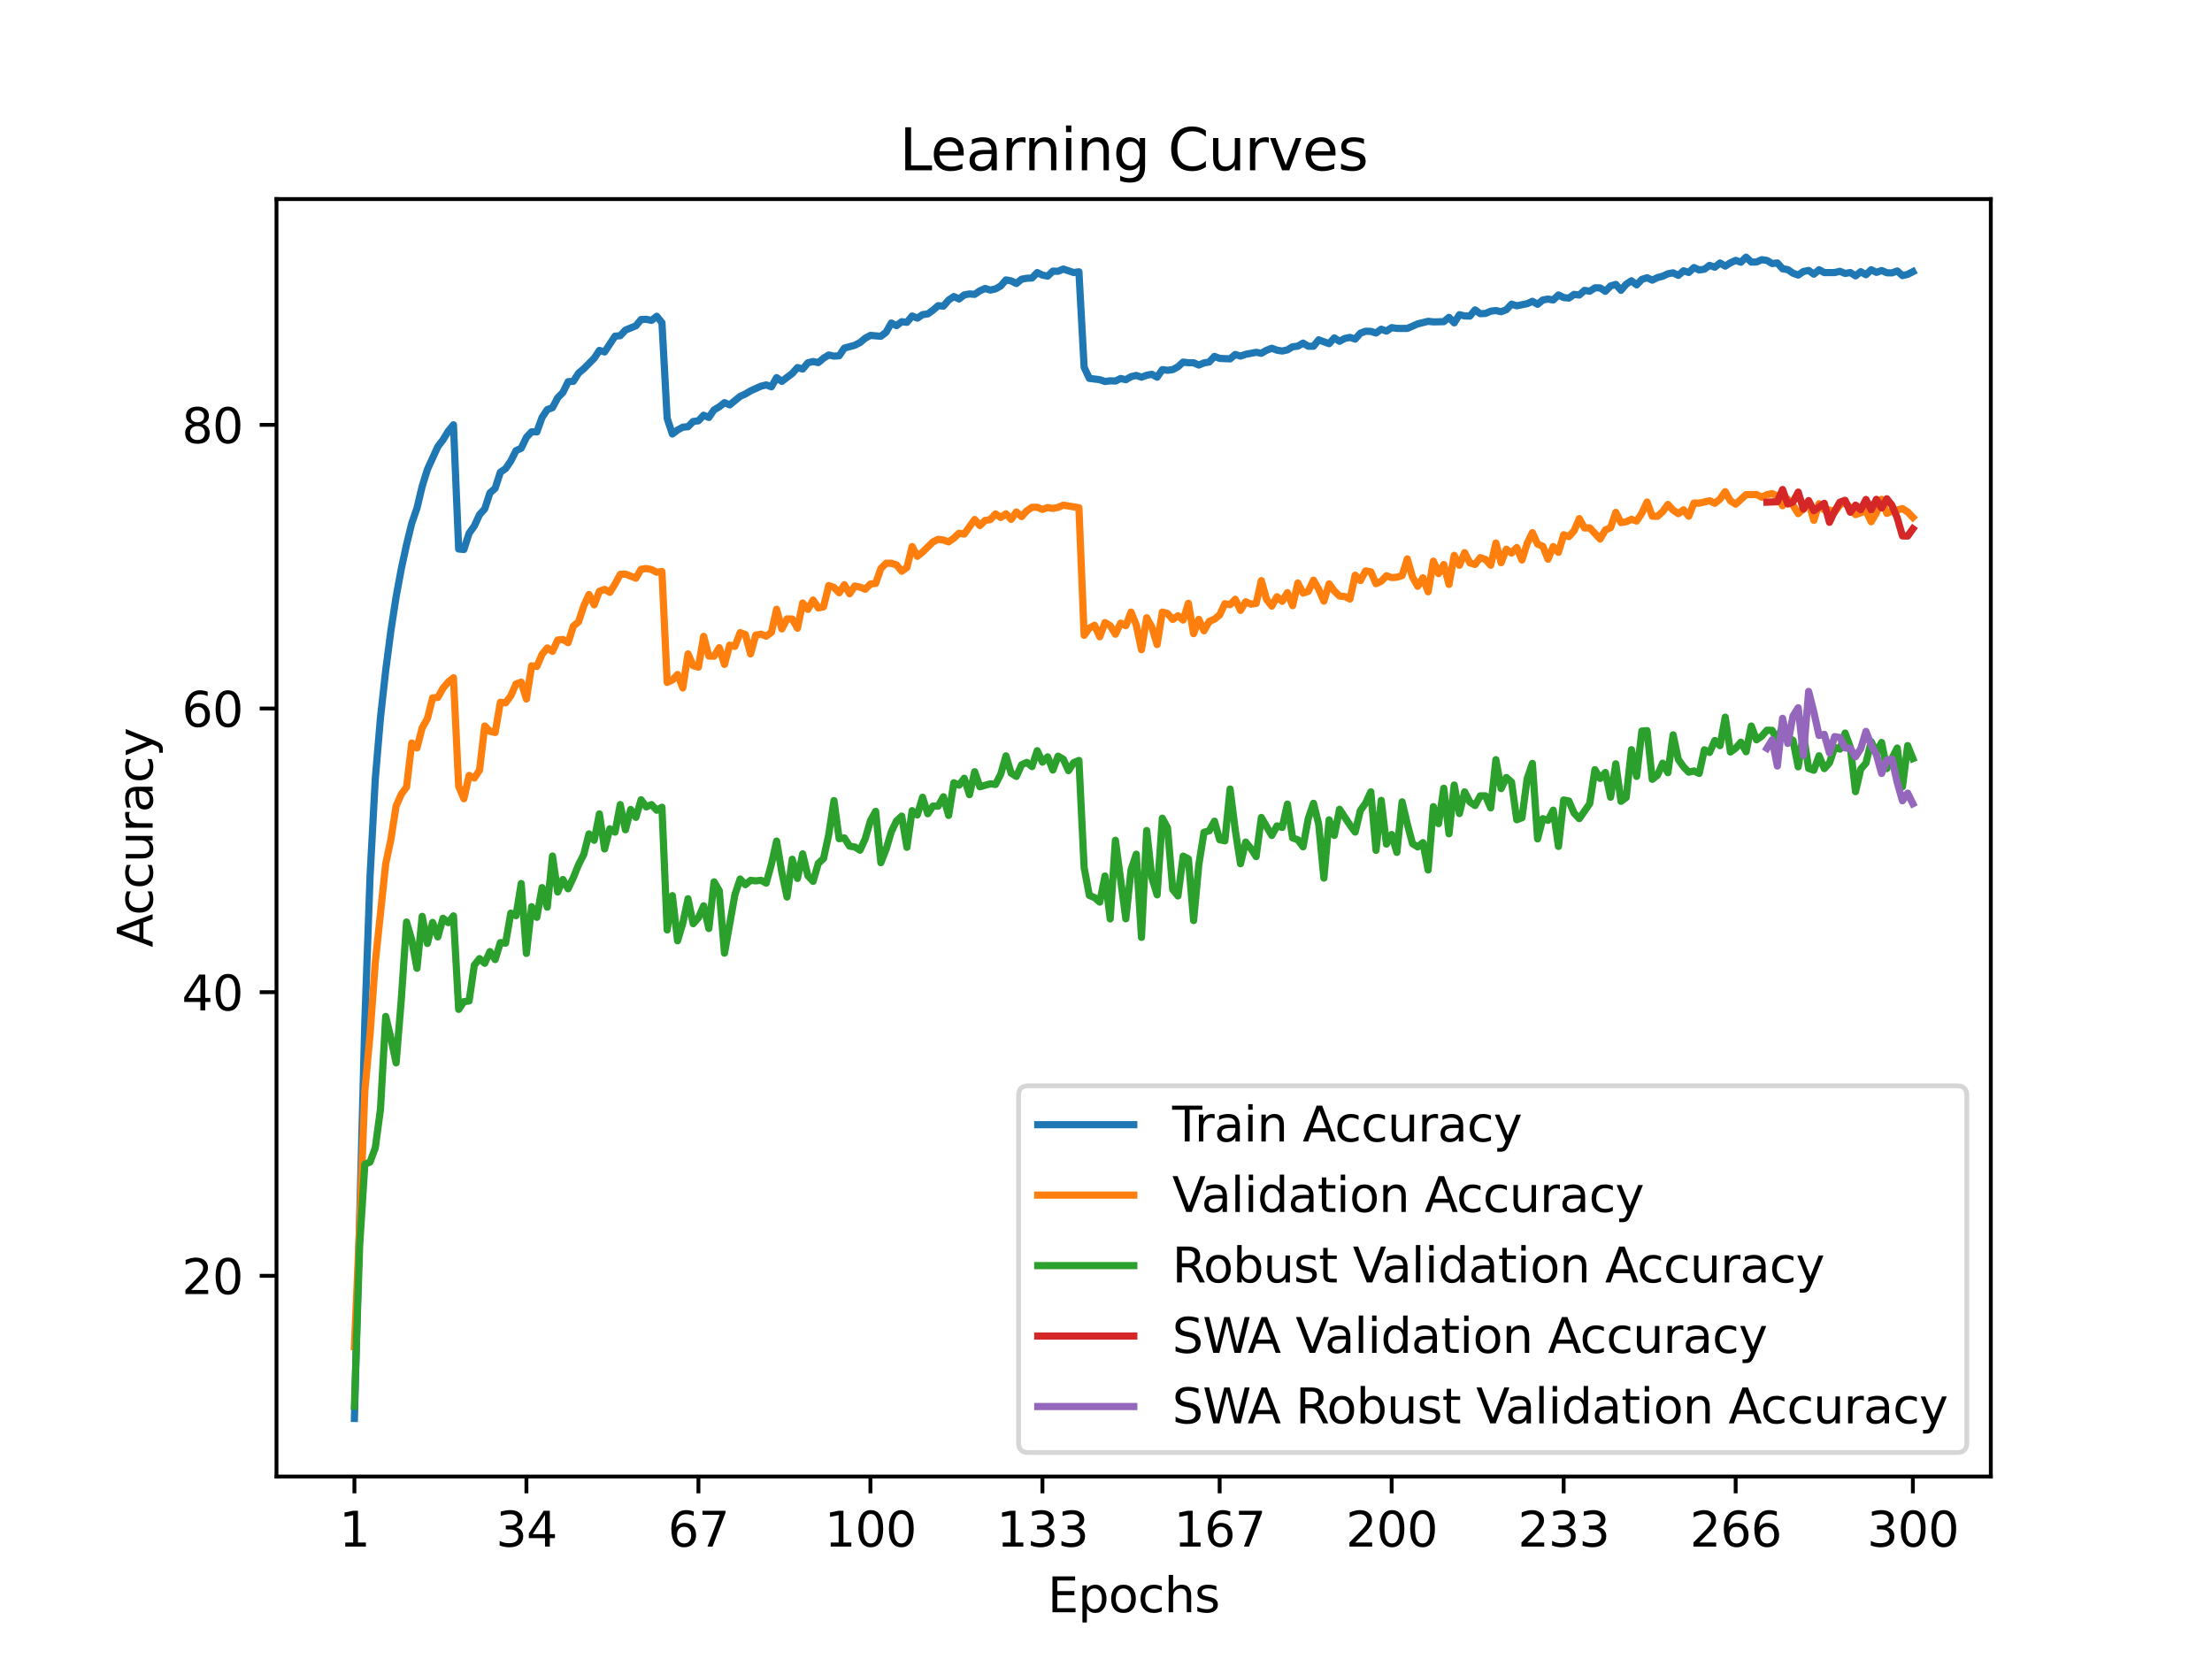 <?xml version="1.0" encoding="utf-8" standalone="no"?>
<!DOCTYPE svg PUBLIC "-//W3C//DTD SVG 1.1//EN"
  "http://www.w3.org/Graphics/SVG/1.1/DTD/svg11.dtd">
<svg xmlns:xlink="http://www.w3.org/1999/xlink" width="460.8pt" height="345.6pt" viewBox="0 0 460.8 345.6" xmlns="http://www.w3.org/2000/svg" version="1.1">
 <defs>
  <style type="text/css">*{stroke-linejoin: round; stroke-linecap: butt}</style>
 </defs>
 <g id="figure_1">
  <g id="patch_1">
   <path d="M 0 345.6 
L 460.8 345.6 
L 460.8 0 
L 0 0 
z
" style="fill: #ffffff"/>
  </g>
  <g id="axes_1">
   <g id="patch_2">
    <path d="M 57.6 307.584 
L 414.72 307.584 
L 414.72 41.472 
L 57.6 41.472 
z
" style="fill: #ffffff"/>
   </g>
   <g id="matplotlib.axis_1">
    <g id="xtick_1">
     <g id="line2d_1">
      <defs>
       <path id="m4fa71bf485" d="M 0 0 
L 0 3.5 
" style="stroke: #000000; stroke-width: 0.8"/>
      </defs>
      <g>
       <use xlink:href="#m4fa71bf485" x="73.833" y="307.584" style="stroke: #000000; stroke-width: 0.8"/>
      </g>
     </g>
     <g id="text_1">
      <!-- 1 -->
      <g transform="translate(70.651 322.182) scale(0.1 -0.1)">
       <defs>
        <path id="DejaVuSans-31" d="M 794 531 
L 1825 531 
L 1825 4091 
L 703 3866 
L 703 4441 
L 1819 4666 
L 2450 4666 
L 2450 531 
L 3481 531 
L 3481 0 
L 794 0 
L 794 531 
z
" transform="scale(0.016)"/>
       </defs>
       <use xlink:href="#DejaVuSans-31"/>
      </g>
     </g>
    </g>
    <g id="xtick_2">
     <g id="line2d_2">
      <g>
       <use xlink:href="#m4fa71bf485" x="109.664" y="307.584" style="stroke: #000000; stroke-width: 0.8"/>
      </g>
     </g>
     <g id="text_2">
      <!-- 34 -->
      <g transform="translate(103.302 322.182) scale(0.1 -0.1)">
       <defs>
        <path id="DejaVuSans-33" d="M 2597 2516 
Q 3050 2419 3304 2112 
Q 3559 1806 3559 1356 
Q 3559 666 3084 287 
Q 2609 -91 1734 -91 
Q 1441 -91 1130 -33 
Q 819 25 488 141 
L 488 750 
Q 750 597 1062 519 
Q 1375 441 1716 441 
Q 2309 441 2620 675 
Q 2931 909 2931 1356 
Q 2931 1769 2642 2001 
Q 2353 2234 1838 2234 
L 1294 2234 
L 1294 2753 
L 1863 2753 
Q 2328 2753 2575 2939 
Q 2822 3125 2822 3475 
Q 2822 3834 2567 4026 
Q 2313 4219 1838 4219 
Q 1578 4219 1281 4162 
Q 984 4106 628 3988 
L 628 4550 
Q 988 4650 1302 4700 
Q 1616 4750 1894 4750 
Q 2613 4750 3031 4423 
Q 3450 4097 3450 3541 
Q 3450 3153 3228 2886 
Q 3006 2619 2597 2516 
z
" transform="scale(0.016)"/>
        <path id="DejaVuSans-34" d="M 2419 4116 
L 825 1625 
L 2419 1625 
L 2419 4116 
z
M 2253 4666 
L 3047 4666 
L 3047 1625 
L 3713 1625 
L 3713 1100 
L 3047 1100 
L 3047 0 
L 2419 0 
L 2419 1100 
L 313 1100 
L 313 1709 
L 2253 4666 
z
" transform="scale(0.016)"/>
       </defs>
       <use xlink:href="#DejaVuSans-33"/>
       <use xlink:href="#DejaVuSans-34" x="63.623"/>
      </g>
     </g>
    </g>
    <g id="xtick_3">
     <g id="line2d_3">
      <g>
       <use xlink:href="#m4fa71bf485" x="145.496" y="307.584" style="stroke: #000000; stroke-width: 0.8"/>
      </g>
     </g>
     <g id="text_3">
      <!-- 67 -->
      <g transform="translate(139.133 322.182) scale(0.1 -0.1)">
       <defs>
        <path id="DejaVuSans-36" d="M 2113 2584 
Q 1688 2584 1439 2293 
Q 1191 2003 1191 1497 
Q 1191 994 1439 701 
Q 1688 409 2113 409 
Q 2538 409 2786 701 
Q 3034 994 3034 1497 
Q 3034 2003 2786 2293 
Q 2538 2584 2113 2584 
z
M 3366 4563 
L 3366 3988 
Q 3128 4100 2886 4159 
Q 2644 4219 2406 4219 
Q 1781 4219 1451 3797 
Q 1122 3375 1075 2522 
Q 1259 2794 1537 2939 
Q 1816 3084 2150 3084 
Q 2853 3084 3261 2657 
Q 3669 2231 3669 1497 
Q 3669 778 3244 343 
Q 2819 -91 2113 -91 
Q 1303 -91 875 529 
Q 447 1150 447 2328 
Q 447 3434 972 4092 
Q 1497 4750 2381 4750 
Q 2619 4750 2861 4703 
Q 3103 4656 3366 4563 
z
" transform="scale(0.016)"/>
        <path id="DejaVuSans-37" d="M 525 4666 
L 3525 4666 
L 3525 4397 
L 1831 0 
L 1172 0 
L 2766 4134 
L 525 4134 
L 525 4666 
z
" transform="scale(0.016)"/>
       </defs>
       <use xlink:href="#DejaVuSans-36"/>
       <use xlink:href="#DejaVuSans-37" x="63.623"/>
      </g>
     </g>
    </g>
    <g id="xtick_4">
     <g id="line2d_4">
      <g>
       <use xlink:href="#m4fa71bf485" x="181.327" y="307.584" style="stroke: #000000; stroke-width: 0.8"/>
      </g>
     </g>
     <g id="text_4">
      <!-- 100 -->
      <g transform="translate(171.783 322.182) scale(0.1 -0.1)">
       <defs>
        <path id="DejaVuSans-30" d="M 2034 4250 
Q 1547 4250 1301 3770 
Q 1056 3291 1056 2328 
Q 1056 1369 1301 889 
Q 1547 409 2034 409 
Q 2525 409 2770 889 
Q 3016 1369 3016 2328 
Q 3016 3291 2770 3770 
Q 2525 4250 2034 4250 
z
M 2034 4750 
Q 2819 4750 3233 4129 
Q 3647 3509 3647 2328 
Q 3647 1150 3233 529 
Q 2819 -91 2034 -91 
Q 1250 -91 836 529 
Q 422 1150 422 2328 
Q 422 3509 836 4129 
Q 1250 4750 2034 4750 
z
" transform="scale(0.016)"/>
       </defs>
       <use xlink:href="#DejaVuSans-31"/>
       <use xlink:href="#DejaVuSans-30" x="63.623"/>
       <use xlink:href="#DejaVuSans-30" x="127.246"/>
      </g>
     </g>
    </g>
    <g id="xtick_5">
     <g id="line2d_5">
      <g>
       <use xlink:href="#m4fa71bf485" x="217.158" y="307.584" style="stroke: #000000; stroke-width: 0.8"/>
      </g>
     </g>
     <g id="text_5">
      <!-- 133 -->
      <g transform="translate(207.615 322.182) scale(0.1 -0.1)">
       <use xlink:href="#DejaVuSans-31"/>
       <use xlink:href="#DejaVuSans-33" x="63.623"/>
       <use xlink:href="#DejaVuSans-33" x="127.246"/>
      </g>
     </g>
    </g>
    <g id="xtick_6">
     <g id="line2d_6">
      <g>
       <use xlink:href="#m4fa71bf485" x="254.076" y="307.584" style="stroke: #000000; stroke-width: 0.8"/>
      </g>
     </g>
     <g id="text_6">
      <!-- 167 -->
      <g transform="translate(244.532 322.182) scale(0.1 -0.1)">
       <use xlink:href="#DejaVuSans-31"/>
       <use xlink:href="#DejaVuSans-36" x="63.623"/>
       <use xlink:href="#DejaVuSans-37" x="127.246"/>
      </g>
     </g>
    </g>
    <g id="xtick_7">
     <g id="line2d_7">
      <g>
       <use xlink:href="#m4fa71bf485" x="289.907" y="307.584" style="stroke: #000000; stroke-width: 0.8"/>
      </g>
     </g>
     <g id="text_7">
      <!-- 200 -->
      <g transform="translate(280.363 322.182) scale(0.1 -0.1)">
       <defs>
        <path id="DejaVuSans-32" d="M 1228 531 
L 3431 531 
L 3431 0 
L 469 0 
L 469 531 
Q 828 903 1448 1529 
Q 2069 2156 2228 2338 
Q 2531 2678 2651 2914 
Q 2772 3150 2772 3378 
Q 2772 3750 2511 3984 
Q 2250 4219 1831 4219 
Q 1534 4219 1204 4116 
Q 875 4013 500 3803 
L 500 4441 
Q 881 4594 1212 4672 
Q 1544 4750 1819 4750 
Q 2544 4750 2975 4387 
Q 3406 4025 3406 3419 
Q 3406 3131 3298 2873 
Q 3191 2616 2906 2266 
Q 2828 2175 2409 1742 
Q 1991 1309 1228 531 
z
" transform="scale(0.016)"/>
       </defs>
       <use xlink:href="#DejaVuSans-32"/>
       <use xlink:href="#DejaVuSans-30" x="63.623"/>
       <use xlink:href="#DejaVuSans-30" x="127.246"/>
      </g>
     </g>
    </g>
    <g id="xtick_8">
     <g id="line2d_8">
      <g>
       <use xlink:href="#m4fa71bf485" x="325.739" y="307.584" style="stroke: #000000; stroke-width: 0.8"/>
      </g>
     </g>
     <g id="text_8">
      <!-- 233 -->
      <g transform="translate(316.195 322.182) scale(0.1 -0.1)">
       <use xlink:href="#DejaVuSans-32"/>
       <use xlink:href="#DejaVuSans-33" x="63.623"/>
       <use xlink:href="#DejaVuSans-33" x="127.246"/>
      </g>
     </g>
    </g>
    <g id="xtick_9">
     <g id="line2d_9">
      <g>
       <use xlink:href="#m4fa71bf485" x="361.57" y="307.584" style="stroke: #000000; stroke-width: 0.8"/>
      </g>
     </g>
     <g id="text_9">
      <!-- 266 -->
      <g transform="translate(352.026 322.182) scale(0.1 -0.1)">
       <use xlink:href="#DejaVuSans-32"/>
       <use xlink:href="#DejaVuSans-36" x="63.623"/>
       <use xlink:href="#DejaVuSans-36" x="127.246"/>
      </g>
     </g>
    </g>
    <g id="xtick_10">
     <g id="line2d_10">
      <g>
       <use xlink:href="#m4fa71bf485" x="398.487" y="307.584" style="stroke: #000000; stroke-width: 0.8"/>
      </g>
     </g>
     <g id="text_10">
      <!-- 300 -->
      <g transform="translate(388.944 322.182) scale(0.1 -0.1)">
       <use xlink:href="#DejaVuSans-33"/>
       <use xlink:href="#DejaVuSans-30" x="63.623"/>
       <use xlink:href="#DejaVuSans-30" x="127.246"/>
      </g>
     </g>
    </g>
    <g id="text_11">
     <!-- Epochs -->
     <g transform="translate(218.244 335.861) scale(0.1 -0.1)">
      <defs>
       <path id="DejaVuSans-45" d="M 628 4666 
L 3578 4666 
L 3578 4134 
L 1259 4134 
L 1259 2753 
L 3481 2753 
L 3481 2222 
L 1259 2222 
L 1259 531 
L 3634 531 
L 3634 0 
L 628 0 
L 628 4666 
z
" transform="scale(0.016)"/>
       <path id="DejaVuSans-70" d="M 1159 525 
L 1159 -1331 
L 581 -1331 
L 581 3500 
L 1159 3500 
L 1159 2969 
Q 1341 3281 1617 3432 
Q 1894 3584 2278 3584 
Q 2916 3584 3314 3078 
Q 3713 2572 3713 1747 
Q 3713 922 3314 415 
Q 2916 -91 2278 -91 
Q 1894 -91 1617 61 
Q 1341 213 1159 525 
z
M 3116 1747 
Q 3116 2381 2855 2742 
Q 2594 3103 2138 3103 
Q 1681 3103 1420 2742 
Q 1159 2381 1159 1747 
Q 1159 1113 1420 752 
Q 1681 391 2138 391 
Q 2594 391 2855 752 
Q 3116 1113 3116 1747 
z
" transform="scale(0.016)"/>
       <path id="DejaVuSans-6f" d="M 1959 3097 
Q 1497 3097 1228 2736 
Q 959 2375 959 1747 
Q 959 1119 1226 758 
Q 1494 397 1959 397 
Q 2419 397 2687 759 
Q 2956 1122 2956 1747 
Q 2956 2369 2687 2733 
Q 2419 3097 1959 3097 
z
M 1959 3584 
Q 2709 3584 3137 3096 
Q 3566 2609 3566 1747 
Q 3566 888 3137 398 
Q 2709 -91 1959 -91 
Q 1206 -91 779 398 
Q 353 888 353 1747 
Q 353 2609 779 3096 
Q 1206 3584 1959 3584 
z
" transform="scale(0.016)"/>
       <path id="DejaVuSans-63" d="M 3122 3366 
L 3122 2828 
Q 2878 2963 2633 3030 
Q 2388 3097 2138 3097 
Q 1578 3097 1268 2742 
Q 959 2388 959 1747 
Q 959 1106 1268 751 
Q 1578 397 2138 397 
Q 2388 397 2633 464 
Q 2878 531 3122 666 
L 3122 134 
Q 2881 22 2623 -34 
Q 2366 -91 2075 -91 
Q 1284 -91 818 406 
Q 353 903 353 1747 
Q 353 2603 823 3093 
Q 1294 3584 2113 3584 
Q 2378 3584 2631 3529 
Q 2884 3475 3122 3366 
z
" transform="scale(0.016)"/>
       <path id="DejaVuSans-68" d="M 3513 2113 
L 3513 0 
L 2938 0 
L 2938 2094 
Q 2938 2591 2744 2837 
Q 2550 3084 2163 3084 
Q 1697 3084 1428 2787 
Q 1159 2491 1159 1978 
L 1159 0 
L 581 0 
L 581 4863 
L 1159 4863 
L 1159 2956 
Q 1366 3272 1645 3428 
Q 1925 3584 2291 3584 
Q 2894 3584 3203 3211 
Q 3513 2838 3513 2113 
z
" transform="scale(0.016)"/>
       <path id="DejaVuSans-73" d="M 2834 3397 
L 2834 2853 
Q 2591 2978 2328 3040 
Q 2066 3103 1784 3103 
Q 1356 3103 1142 2972 
Q 928 2841 928 2578 
Q 928 2378 1081 2264 
Q 1234 2150 1697 2047 
L 1894 2003 
Q 2506 1872 2764 1633 
Q 3022 1394 3022 966 
Q 3022 478 2636 193 
Q 2250 -91 1575 -91 
Q 1294 -91 989 -36 
Q 684 19 347 128 
L 347 722 
Q 666 556 975 473 
Q 1284 391 1588 391 
Q 1994 391 2212 530 
Q 2431 669 2431 922 
Q 2431 1156 2273 1281 
Q 2116 1406 1581 1522 
L 1381 1569 
Q 847 1681 609 1914 
Q 372 2147 372 2553 
Q 372 3047 722 3315 
Q 1072 3584 1716 3584 
Q 2034 3584 2315 3537 
Q 2597 3491 2834 3397 
z
" transform="scale(0.016)"/>
      </defs>
      <use xlink:href="#DejaVuSans-45"/>
      <use xlink:href="#DejaVuSans-70" x="63.184"/>
      <use xlink:href="#DejaVuSans-6f" x="126.66"/>
      <use xlink:href="#DejaVuSans-63" x="187.842"/>
      <use xlink:href="#DejaVuSans-68" x="242.822"/>
      <use xlink:href="#DejaVuSans-73" x="306.201"/>
     </g>
    </g>
   </g>
   <g id="matplotlib.axis_2">
    <g id="ytick_1">
     <g id="line2d_11">
      <defs>
       <path id="mf7345bf874" d="M 0 0 
L -3.5 0 
" style="stroke: #000000; stroke-width: 0.8"/>
      </defs>
      <g>
       <use xlink:href="#mf7345bf874" x="57.6" y="265.778" style="stroke: #000000; stroke-width: 0.8"/>
      </g>
     </g>
     <g id="text_12">
      <!-- 20 -->
      <g transform="translate(37.875 269.577) scale(0.1 -0.1)">
       <use xlink:href="#DejaVuSans-32"/>
       <use xlink:href="#DejaVuSans-30" x="63.623"/>
      </g>
     </g>
    </g>
    <g id="ytick_2">
     <g id="line2d_12">
      <g>
       <use xlink:href="#mf7345bf874" x="57.6" y="206.688" style="stroke: #000000; stroke-width: 0.8"/>
      </g>
     </g>
     <g id="text_13">
      <!-- 40 -->
      <g transform="translate(37.875 210.487) scale(0.1 -0.1)">
       <use xlink:href="#DejaVuSans-34"/>
       <use xlink:href="#DejaVuSans-30" x="63.623"/>
      </g>
     </g>
    </g>
    <g id="ytick_3">
     <g id="line2d_13">
      <g>
       <use xlink:href="#mf7345bf874" x="57.6" y="147.598" style="stroke: #000000; stroke-width: 0.8"/>
      </g>
     </g>
     <g id="text_14">
      <!-- 60 -->
      <g transform="translate(37.875 151.397) scale(0.1 -0.1)">
       <use xlink:href="#DejaVuSans-36"/>
       <use xlink:href="#DejaVuSans-30" x="63.623"/>
      </g>
     </g>
    </g>
    <g id="ytick_4">
     <g id="line2d_14">
      <g>
       <use xlink:href="#mf7345bf874" x="57.6" y="88.508" style="stroke: #000000; stroke-width: 0.8"/>
      </g>
     </g>
     <g id="text_15">
      <!-- 80 -->
      <g transform="translate(37.875 92.307) scale(0.1 -0.1)">
       <defs>
        <path id="DejaVuSans-38" d="M 2034 2216 
Q 1584 2216 1326 1975 
Q 1069 1734 1069 1313 
Q 1069 891 1326 650 
Q 1584 409 2034 409 
Q 2484 409 2743 651 
Q 3003 894 3003 1313 
Q 3003 1734 2745 1975 
Q 2488 2216 2034 2216 
z
M 1403 2484 
Q 997 2584 770 2862 
Q 544 3141 544 3541 
Q 544 4100 942 4425 
Q 1341 4750 2034 4750 
Q 2731 4750 3128 4425 
Q 3525 4100 3525 3541 
Q 3525 3141 3298 2862 
Q 3072 2584 2669 2484 
Q 3125 2378 3379 2068 
Q 3634 1759 3634 1313 
Q 3634 634 3220 271 
Q 2806 -91 2034 -91 
Q 1263 -91 848 271 
Q 434 634 434 1313 
Q 434 1759 690 2068 
Q 947 2378 1403 2484 
z
M 1172 3481 
Q 1172 3119 1398 2916 
Q 1625 2713 2034 2713 
Q 2441 2713 2670 2916 
Q 2900 3119 2900 3481 
Q 2900 3844 2670 4047 
Q 2441 4250 2034 4250 
Q 1625 4250 1398 4047 
Q 1172 3844 1172 3481 
z
" transform="scale(0.016)"/>
       </defs>
       <use xlink:href="#DejaVuSans-38"/>
       <use xlink:href="#DejaVuSans-30" x="63.623"/>
      </g>
     </g>
    </g>
    <g id="text_16">
     <!-- Accuracy -->
     <g transform="translate(31.795 197.356) rotate(-90) scale(0.1 -0.1)">
      <defs>
       <path id="DejaVuSans-41" d="M 2188 4044 
L 1331 1722 
L 3047 1722 
L 2188 4044 
z
M 1831 4666 
L 2547 4666 
L 4325 0 
L 3669 0 
L 3244 1197 
L 1141 1197 
L 716 0 
L 50 0 
L 1831 4666 
z
" transform="scale(0.016)"/>
       <path id="DejaVuSans-75" d="M 544 1381 
L 544 3500 
L 1119 3500 
L 1119 1403 
Q 1119 906 1312 657 
Q 1506 409 1894 409 
Q 2359 409 2629 706 
Q 2900 1003 2900 1516 
L 2900 3500 
L 3475 3500 
L 3475 0 
L 2900 0 
L 2900 538 
Q 2691 219 2414 64 
Q 2138 -91 1772 -91 
Q 1169 -91 856 284 
Q 544 659 544 1381 
z
M 1991 3584 
L 1991 3584 
z
" transform="scale(0.016)"/>
       <path id="DejaVuSans-72" d="M 2631 2963 
Q 2534 3019 2420 3045 
Q 2306 3072 2169 3072 
Q 1681 3072 1420 2755 
Q 1159 2438 1159 1844 
L 1159 0 
L 581 0 
L 581 3500 
L 1159 3500 
L 1159 2956 
Q 1341 3275 1631 3429 
Q 1922 3584 2338 3584 
Q 2397 3584 2469 3576 
Q 2541 3569 2628 3553 
L 2631 2963 
z
" transform="scale(0.016)"/>
       <path id="DejaVuSans-61" d="M 2194 1759 
Q 1497 1759 1228 1600 
Q 959 1441 959 1056 
Q 959 750 1161 570 
Q 1363 391 1709 391 
Q 2188 391 2477 730 
Q 2766 1069 2766 1631 
L 2766 1759 
L 2194 1759 
z
M 3341 1997 
L 3341 0 
L 2766 0 
L 2766 531 
Q 2569 213 2275 61 
Q 1981 -91 1556 -91 
Q 1019 -91 701 211 
Q 384 513 384 1019 
Q 384 1609 779 1909 
Q 1175 2209 1959 2209 
L 2766 2209 
L 2766 2266 
Q 2766 2663 2505 2880 
Q 2244 3097 1772 3097 
Q 1472 3097 1187 3025 
Q 903 2953 641 2809 
L 641 3341 
Q 956 3463 1253 3523 
Q 1550 3584 1831 3584 
Q 2591 3584 2966 3190 
Q 3341 2797 3341 1997 
z
" transform="scale(0.016)"/>
       <path id="DejaVuSans-79" d="M 2059 -325 
Q 1816 -950 1584 -1140 
Q 1353 -1331 966 -1331 
L 506 -1331 
L 506 -850 
L 844 -850 
Q 1081 -850 1212 -737 
Q 1344 -625 1503 -206 
L 1606 56 
L 191 3500 
L 800 3500 
L 1894 763 
L 2988 3500 
L 3597 3500 
L 2059 -325 
z
" transform="scale(0.016)"/>
      </defs>
      <use xlink:href="#DejaVuSans-41"/>
      <use xlink:href="#DejaVuSans-63" x="66.658"/>
      <use xlink:href="#DejaVuSans-63" x="121.639"/>
      <use xlink:href="#DejaVuSans-75" x="176.619"/>
      <use xlink:href="#DejaVuSans-72" x="239.998"/>
      <use xlink:href="#DejaVuSans-61" x="281.111"/>
      <use xlink:href="#DejaVuSans-63" x="342.391"/>
      <use xlink:href="#DejaVuSans-79" x="397.371"/>
     </g>
    </g>
   </g>
   <g id="line2d_15">
    <path d="M 73.833 295.488 
L 76.004 212.768 
L 77.09 182.514 
L 78.176 162.299 
L 79.262 149.489 
L 80.348 139.656 
L 81.433 131.36 
L 82.519 124.316 
L 83.605 118.472 
L 84.691 113.444 
L 85.777 109 
L 86.862 105.863 
L 87.948 101.307 
L 89.034 97.797 
L 91.206 93.046 
L 92.291 91.616 
L 93.377 89.831 
L 94.463 88.49 
L 95.549 114.366 
L 96.635 114.472 
L 97.72 111.092 
L 98.806 109.579 
L 99.892 107.21 
L 100.978 106.01 
L 102.064 102.678 
L 103.149 101.726 
L 104.235 98.376 
L 105.321 97.631 
L 106.407 96.042 
L 107.493 93.873 
L 108.578 93.383 
L 109.664 91.102 
L 110.75 89.944 
L 111.836 89.979 
L 112.922 86.954 
L 114.007 85.323 
L 115.093 84.921 
L 116.179 82.865 
L 117.265 81.754 
L 118.351 79.52 
L 119.436 79.438 
L 120.522 77.736 
L 121.608 76.82 
L 123.78 74.634 
L 124.865 72.997 
L 125.951 73.316 
L 128.123 70.025 
L 129.209 69.936 
L 130.294 68.76 
L 132.466 67.874 
L 133.552 66.562 
L 134.638 66.515 
L 135.723 66.739 
L 136.809 65.888 
L 137.895 67.218 
L 138.981 87.149 
L 140.067 90.411 
L 141.152 89.577 
L 142.238 88.986 
L 143.324 88.892 
L 144.41 87.799 
L 145.496 87.657 
L 146.581 86.505 
L 147.667 86.96 
L 148.753 85.382 
L 149.839 84.744 
L 150.925 83.881 
L 152.01 84.342 
L 154.182 82.569 
L 155.268 82.079 
L 156.354 81.429 
L 158.525 80.448 
L 159.611 80.182 
L 160.697 80.584 
L 161.783 78.669 
L 162.868 79.449 
L 165.04 77.795 
L 166.126 76.572 
L 167.212 76.879 
L 168.297 75.579 
L 169.383 75.307 
L 170.469 75.532 
L 171.555 74.622 
L 172.641 73.948 
L 173.726 74.184 
L 174.812 74.119 
L 175.898 72.518 
L 178.07 71.921 
L 179.155 71.366 
L 180.241 70.45 
L 181.327 69.871 
L 183.499 70.048 
L 184.584 69.221 
L 185.67 67.295 
L 186.756 67.844 
L 187.842 67.017 
L 188.928 67.147 
L 190.013 65.835 
L 191.099 66.272 
L 192.185 65.546 
L 193.271 65.398 
L 194.357 64.618 
L 195.442 63.678 
L 196.528 63.767 
L 197.614 62.514 
L 198.7 61.776 
L 199.786 62.278 
L 200.871 61.433 
L 201.957 61.232 
L 203.043 61.315 
L 204.129 60.576 
L 205.215 60.097 
L 206.3 60.422 
L 207.386 60.186 
L 208.472 59.566 
L 209.558 58.313 
L 210.644 58.514 
L 211.729 59.063 
L 212.815 58.165 
L 213.901 57.964 
L 214.987 57.917 
L 216.073 56.782 
L 217.158 57.308 
L 218.244 57.527 
L 219.33 56.481 
L 220.416 56.517 
L 221.502 56.044 
L 223.673 56.777 
L 224.759 56.623 
L 225.845 76.524 
L 226.931 78.823 
L 229.102 79.095 
L 230.188 79.473 
L 231.274 79.331 
L 232.36 79.378 
L 233.445 78.847 
L 234.531 79.101 
L 235.617 78.468 
L 236.703 78.208 
L 237.789 78.575 
L 238.875 78.167 
L 239.96 77.978 
L 241.046 78.569 
L 242.132 77.003 
L 243.218 77.133 
L 244.304 77.003 
L 245.389 76.406 
L 246.475 75.431 
L 247.561 75.567 
L 248.647 75.573 
L 249.733 76.046 
L 250.818 75.603 
L 251.904 75.414 
L 252.99 74.244 
L 254.076 74.663 
L 256.247 74.758 
L 257.333 73.842 
L 258.419 74.179 
L 259.505 73.806 
L 261.676 73.393 
L 262.762 73.594 
L 263.848 72.967 
L 264.934 72.554 
L 266.02 72.949 
L 267.105 73.127 
L 268.191 72.89 
L 269.277 72.229 
L 270.363 72.116 
L 271.449 71.478 
L 272.534 72.128 
L 273.62 72.134 
L 274.706 70.793 
L 276.878 71.59 
L 277.963 70.391 
L 279.049 71.1 
L 280.135 70.503 
L 281.221 70.285 
L 282.307 70.639 
L 283.392 69.41 
L 284.478 69.002 
L 285.564 69.032 
L 286.65 69.369 
L 287.736 68.577 
L 288.821 68.979 
L 289.907 68.246 
L 290.993 68.411 
L 293.165 68.423 
L 295.336 67.466 
L 297.508 66.934 
L 298.594 67.058 
L 300.765 67.005 
L 301.851 66.107 
L 302.937 67.259 
L 304.023 65.557 
L 305.108 65.811 
L 306.194 65.853 
L 307.28 64.559 
L 308.366 65.345 
L 309.452 65.297 
L 310.537 64.825 
L 311.623 64.695 
L 312.709 64.937 
L 313.795 64.523 
L 314.881 63.359 
L 315.966 63.702 
L 318.138 63.265 
L 319.224 62.768 
L 320.31 63.389 
L 321.395 62.491 
L 322.481 62.301 
L 323.567 62.491 
L 324.653 61.445 
L 325.739 61.988 
L 326.824 62.101 
L 327.91 61.327 
L 328.996 61.462 
L 330.082 60.493 
L 331.168 60.665 
L 332.253 59.967 
L 333.339 59.973 
L 334.425 60.682 
L 335.511 59.572 
L 336.597 59.247 
L 337.682 60.47 
L 338.768 59.199 
L 339.854 58.496 
L 340.94 59.347 
L 342.026 58.201 
L 343.111 57.858 
L 344.197 58.36 
L 345.283 57.822 
L 346.369 57.545 
L 347.455 57.031 
L 348.54 56.836 
L 349.626 57.367 
L 350.712 56.41 
L 351.798 56.759 
L 352.884 55.737 
L 353.969 56.239 
L 355.055 56.079 
L 356.141 55.282 
L 357.227 55.654 
L 358.313 54.785 
L 359.398 55.435 
L 360.484 54.744 
L 361.57 54.242 
L 362.656 54.626 
L 363.742 53.568 
L 364.827 54.602 
L 365.913 54.573 
L 366.999 54.1 
L 368.085 54.253 
L 369.171 54.903 
L 370.256 54.773 
L 371.342 55.985 
L 372.428 56.168 
L 373.514 56.907 
L 374.6 57.302 
L 375.685 56.558 
L 376.771 56.333 
L 377.857 57.113 
L 378.943 56.192 
L 380.029 56.782 
L 382.2 56.777 
L 383.286 56.522 
L 384.372 56.96 
L 385.458 56.777 
L 386.543 57.468 
L 387.629 56.599 
L 388.715 57.232 
L 389.801 56.192 
L 390.887 56.741 
L 391.972 56.351 
L 393.058 56.824 
L 394.144 56.847 
L 395.23 56.446 
L 396.316 57.415 
L 397.401 57.155 
L 398.487 56.599 
L 398.487 56.599 
" clip-path="url(#p9c6bfd4185)" style="fill: none; stroke: #1f77b4; stroke-width: 1.5; stroke-linecap: square"/>
   </g>
   <g id="line2d_16">
    <path d="M 73.833 280.55 
L 74.919 255.525 
L 76.004 227.251 
L 77.09 215.463 
L 78.176 200.542 
L 80.348 179.949 
L 81.433 174.868 
L 82.519 167.895 
L 83.605 165.443 
L 84.691 163.966 
L 85.777 154.777 
L 86.862 155.811 
L 87.948 151.616 
L 89.034 149.695 
L 90.12 145.382 
L 91.206 145.293 
L 92.291 143.373 
L 93.377 142.073 
L 94.463 141.187 
L 95.549 163.788 
L 96.635 166.388 
L 97.72 161.543 
L 98.806 162.075 
L 99.892 160.45 
L 100.978 151.232 
L 102.064 152.355 
L 103.149 152.591 
L 104.235 146.298 
L 105.321 146.416 
L 106.407 144.968 
L 107.493 142.486 
L 108.578 142.102 
L 109.664 145.618 
L 110.75 138.705 
L 111.836 138.823 
L 112.922 136.312 
L 114.007 134.982 
L 115.093 135.691 
L 116.179 133.328 
L 117.265 133.209 
L 118.351 133.889 
L 119.436 130.432 
L 120.522 129.546 
L 121.608 126.237 
L 122.694 123.844 
L 123.78 126 
L 124.865 123.164 
L 125.951 122.78 
L 127.037 123.4 
L 128.123 121.657 
L 129.209 119.648 
L 130.294 119.589 
L 132.466 120.446 
L 133.552 118.585 
L 134.638 118.437 
L 135.723 118.644 
L 136.809 119.205 
L 137.895 119.057 
L 138.981 142.162 
L 140.067 141.659 
L 141.152 140.507 
L 142.238 143.314 
L 143.324 136.223 
L 144.41 138.675 
L 145.496 138.971 
L 146.581 132.559 
L 147.667 136.666 
L 148.753 136.696 
L 149.839 134.923 
L 150.925 138.409 
L 152.01 134.391 
L 153.096 134.657 
L 154.182 131.791 
L 155.268 132.175 
L 156.354 136.223 
L 157.439 132.293 
L 158.525 132.116 
L 159.611 132.53 
L 160.697 131.732 
L 161.783 126.916 
L 162.868 131.023 
L 163.954 128.925 
L 165.04 128.955 
L 166.126 130.875 
L 167.212 125.616 
L 168.297 126.946 
L 169.383 124.996 
L 170.469 126.65 
L 171.555 126.414 
L 172.641 121.982 
L 173.726 122.366 
L 174.812 123.489 
L 175.898 121.805 
L 176.984 123.696 
L 178.07 122.071 
L 179.155 122.307 
L 180.241 122.75 
L 181.327 121.657 
L 182.413 121.539 
L 183.499 118.437 
L 184.584 117.344 
L 185.67 117.344 
L 186.756 117.669 
L 187.842 118.998 
L 188.928 118.23 
L 190.013 113.857 
L 191.099 115.896 
L 192.185 115.01 
L 194.357 112.882 
L 195.442 112.351 
L 196.528 112.498 
L 197.614 112.882 
L 198.7 112.114 
L 199.786 111.08 
L 200.871 111.257 
L 203.043 108.214 
L 204.129 109.485 
L 205.215 108.421 
L 206.3 108.244 
L 207.386 107.062 
L 208.472 107.801 
L 209.558 107.033 
L 210.644 108.185 
L 211.729 106.648 
L 212.815 107.623 
L 213.901 106.412 
L 214.987 105.673 
L 216.073 105.673 
L 217.158 106.117 
L 218.244 105.733 
L 219.33 105.91 
L 220.416 105.703 
L 221.502 105.23 
L 224.759 105.762 
L 225.845 132.353 
L 226.931 130.846 
L 228.016 130.255 
L 229.102 132.648 
L 230.188 129.694 
L 231.274 130.344 
L 232.36 132.116 
L 233.445 129.812 
L 234.531 130.344 
L 235.617 127.507 
L 236.703 130.196 
L 237.789 135.337 
L 238.875 128.689 
L 239.96 130.639 
L 241.046 134.273 
L 242.132 127.507 
L 243.218 127.803 
L 244.304 129.044 
L 245.389 128.275 
L 246.475 129.162 
L 247.561 125.675 
L 248.647 131.998 
L 249.733 129.014 
L 250.818 131.407 
L 251.904 129.457 
L 252.99 128.984 
L 254.076 128.098 
L 255.162 125.764 
L 256.247 125.971 
L 257.333 124.848 
L 258.419 127.153 
L 259.505 125.35 
L 260.591 125.853 
L 261.676 125.705 
L 262.762 120.948 
L 263.848 124.878 
L 264.934 126.266 
L 266.02 124.316 
L 267.105 125.262 
L 268.191 123.46 
L 269.277 126.178 
L 270.363 121.45 
L 271.449 123.548 
L 272.534 123.194 
L 273.62 120.86 
L 274.706 122.75 
L 275.792 125.232 
L 276.878 121.628 
L 277.963 123.105 
L 279.049 124.169 
L 280.135 124.257 
L 281.221 124.789 
L 282.307 119.826 
L 283.392 120.948 
L 284.478 118.939 
L 285.564 119.116 
L 286.65 121.598 
L 287.736 121.096 
L 288.821 119.944 
L 289.907 120.328 
L 290.993 120.239 
L 292.079 119.914 
L 293.165 116.428 
L 294.25 120.21 
L 295.336 122.13 
L 296.422 120.357 
L 297.508 123.282 
L 298.594 116.901 
L 299.679 119.501 
L 300.765 117.61 
L 301.851 121.746 
L 302.937 115.689 
L 304.023 117.757 
L 305.108 115.128 
L 306.194 117.255 
L 307.28 117.58 
L 308.366 116.162 
L 309.452 116.546 
L 310.537 117.757 
L 311.623 113.119 
L 312.709 117.226 
L 313.795 114.419 
L 314.881 115.217 
L 315.966 114.064 
L 317.052 116.664 
L 318.138 113.207 
L 319.224 110.962 
L 320.31 113.355 
L 321.395 113.798 
L 322.481 116.487 
L 323.567 113.857 
L 324.653 115.069 
L 325.739 111.405 
L 326.824 111.789 
L 327.91 110.578 
L 328.996 108.037 
L 330.082 109.987 
L 331.168 109.958 
L 333.339 112.292 
L 334.425 110.401 
L 335.511 109.928 
L 336.597 106.737 
L 337.682 108.864 
L 338.768 108.687 
L 339.854 108.185 
L 340.94 108.539 
L 342.026 106.914 
L 343.111 104.58 
L 344.197 107.535 
L 345.283 107.564 
L 346.369 106.589 
L 347.455 105.083 
L 348.54 106.264 
L 349.626 107.003 
L 350.712 106.205 
L 351.798 107.535 
L 352.884 104.787 
L 353.969 104.817 
L 356.141 104.314 
L 357.227 104.846 
L 358.313 103.96 
L 359.398 102.424 
L 360.484 104.344 
L 361.57 105.023 
L 363.742 103.044 
L 365.913 103.014 
L 366.999 103.576 
L 368.085 103.044 
L 369.171 102.837 
L 370.256 103.339 
L 371.342 105.348 
L 372.428 104.019 
L 373.514 105.26 
L 374.6 107.003 
L 375.685 105.998 
L 376.771 104.639 
L 377.857 108.392 
L 378.943 104.935 
L 380.029 106.205 
L 381.114 106.235 
L 382.2 106.678 
L 383.286 105.171 
L 384.372 104.61 
L 385.458 105.792 
L 386.543 107.21 
L 388.715 106.412 
L 389.801 108.687 
L 390.887 106.855 
L 391.972 104.019 
L 393.058 106.944 
L 394.144 106.471 
L 395.23 106.264 
L 396.316 105.939 
L 397.401 106.648 
L 398.487 107.771 
L 398.487 107.771 
" clip-path="url(#p9c6bfd4185)" style="fill: none; stroke: #ff7f0e; stroke-width: 1.5; stroke-linecap: square"/>
   </g>
   <g id="line2d_17">
    <path d="M 73.833 292.918 
L 74.919 259.563 
L 76.004 242.529 
L 77.09 242.081 
L 78.176 239.126 
L 79.262 231.057 
L 80.348 211.741 
L 81.433 216.285 
L 82.519 221.419 
L 83.605 208.114 
L 84.691 192.078 
L 85.777 195.827 
L 86.862 201.716 
L 87.948 190.896 
L 89.034 196.541 
L 90.12 192.16 
L 91.206 195.175 
L 92.291 191.284 
L 93.377 192.2 
L 94.463 190.795 
L 95.549 210.274 
L 96.635 208.664 
L 97.72 208.522 
L 98.806 201.064 
L 99.892 199.699 
L 100.978 200.677 
L 102.064 198.232 
L 103.149 199.903 
L 104.235 196.357 
L 105.321 196.479 
L 106.407 190.224 
L 107.493 190.754 
L 108.578 184.05 
L 109.664 198.619 
L 110.75 188.879 
L 111.836 191.1 
L 112.922 184.906 
L 114.007 188.981 
L 115.093 178.325 
L 116.179 185.823 
L 117.265 183.215 
L 118.351 185.15 
L 119.436 182.828 
L 120.522 180.138 
L 121.608 177.999 
L 122.694 173.72 
L 123.78 175.044 
L 124.865 169.543 
L 125.951 176.857 
L 127.037 172.66 
L 128.123 173.353 
L 129.209 167.607 
L 130.294 172.864 
L 131.38 168.626 
L 132.466 170.276 
L 133.552 166.608 
L 134.638 168.096 
L 135.723 167.607 
L 136.809 168.789 
L 137.895 168.157 
L 138.981 193.729 
L 140.067 186.577 
L 141.152 195.99 
L 142.238 192.323 
L 143.324 187.229 
L 144.41 192.425 
L 145.496 191.182 
L 146.581 188.696 
L 147.667 193.423 
L 148.753 183.704 
L 149.839 185.558 
L 150.925 198.558 
L 153.096 186.373 
L 154.182 183.113 
L 155.268 184.295 
L 156.354 183.398 
L 157.439 183.5 
L 158.525 183.378 
L 159.611 183.969 
L 160.697 180.036 
L 161.783 175.207 
L 162.868 181.707 
L 163.954 186.862 
L 165.04 178.997 
L 166.126 182.991 
L 167.212 177.876 
L 168.297 182.42 
L 169.383 183.602 
L 170.469 179.853 
L 171.555 178.854 
L 172.641 173.862 
L 173.726 166.771 
L 174.812 174.718 
L 175.898 174.555 
L 176.984 176.267 
L 178.07 176.43 
L 179.155 177.122 
L 180.241 174.738 
L 181.327 170.969 
L 182.413 169.013 
L 183.499 179.71 
L 184.584 176.939 
L 185.67 173.292 
L 186.756 171.01 
L 187.842 170.011 
L 188.928 176.511 
L 190.013 168.87 
L 191.099 169.767 
L 192.185 166.079 
L 193.271 169.522 
L 194.357 167.912 
L 195.442 167.933 
L 196.528 165.977 
L 197.614 169.869 
L 198.7 163.063 
L 199.786 163.572 
L 200.871 162.126 
L 201.957 165.549 
L 203.043 160.761 
L 204.129 163.898 
L 206.3 163.287 
L 207.386 163.409 
L 208.472 161.27 
L 209.558 157.46 
L 210.644 161.066 
L 211.729 161.739 
L 212.815 159.314 
L 213.901 158.825 
L 214.987 159.701 
L 216.073 156.38 
L 217.158 158.764 
L 218.244 157.663 
L 219.33 160.414 
L 220.416 157.521 
L 221.502 158.152 
L 222.587 160.536 
L 223.673 158.866 
L 224.759 158.417 
L 225.845 180.749 
L 226.931 186.536 
L 228.016 186.984 
L 229.102 187.922 
L 230.188 182.481 
L 231.274 191.426 
L 232.36 175.044 
L 234.531 191.406 
L 235.617 181.198 
L 236.703 177.937 
L 237.789 195.277 
L 238.875 173.006 
L 239.96 182.848 
L 241.046 186.414 
L 242.132 170.439 
L 243.218 172.456 
L 244.304 185.293 
L 245.389 186.638 
L 246.475 178.345 
L 247.561 178.915 
L 248.647 191.773 
L 249.733 180.158 
L 250.818 173.373 
L 251.904 173.068 
L 252.99 171.071 
L 254.076 174.922 
L 255.162 175.166 
L 256.247 164.367 
L 257.333 172.966 
L 258.419 179.934 
L 259.505 175.411 
L 260.591 176.756 
L 261.676 178.447 
L 262.762 170.296 
L 264.934 174.046 
L 266.02 172.049 
L 267.105 172.375 
L 268.191 167.505 
L 269.277 174.555 
L 270.363 174.942 
L 271.449 176.409 
L 272.534 170.521 
L 273.62 167.342 
L 274.706 171.662 
L 275.792 182.929 
L 276.878 170.785 
L 277.963 174.025 
L 279.049 168.585 
L 281.221 171.865 
L 282.307 173.332 
L 283.392 168.829 
L 284.478 167.322 
L 285.564 164.958 
L 286.65 177.143 
L 287.736 166.731 
L 288.821 175.839 
L 289.907 173.842 
L 290.993 177.571 
L 292.079 167.036 
L 293.165 171.641 
L 294.25 175.737 
L 295.336 176.43 
L 296.422 175.533 
L 297.508 181.238 
L 298.594 168.035 
L 299.679 171.58 
L 300.765 164.204 
L 301.851 173.699 
L 302.937 163.532 
L 304.023 169.481 
L 305.108 164.958 
L 306.194 167.057 
L 307.28 167.811 
L 308.366 165.793 
L 309.452 165.793 
L 310.537 168.3 
L 311.623 158.254 
L 312.709 164.286 
L 313.795 161.963 
L 314.881 162.92 
L 315.966 170.765 
L 317.052 170.358 
L 318.138 162.228 
L 319.224 159.029 
L 320.31 174.759 
L 321.395 170.541 
L 322.481 170.887 
L 323.567 168.768 
L 324.653 176.328 
L 325.739 166.649 
L 326.824 166.853 
L 327.91 169.38 
L 328.996 170.541 
L 331.168 167.403 
L 332.253 160.333 
L 333.339 162.166 
L 334.425 160.924 
L 335.511 166.079 
L 336.597 159.11 
L 337.682 166.934 
L 338.768 166.14 
L 339.854 156.176 
L 340.94 161.739 
L 342.026 152.284 
L 343.111 152.203 
L 344.197 162.35 
L 345.283 161.494 
L 346.369 158.988 
L 347.455 160.964 
L 348.54 153.079 
L 349.626 158.214 
L 350.712 159.742 
L 351.798 160.862 
L 352.884 160.598 
L 353.969 161.127 
L 355.055 156.196 
L 356.141 156.747 
L 357.227 154.261 
L 358.313 155.341 
L 359.398 149.391 
L 360.484 156.665 
L 361.57 155.87 
L 362.656 154.607 
L 363.742 156.604 
L 364.827 151.245 
L 365.913 154.118 
L 366.999 153.364 
L 368.085 152.121 
L 369.171 152.142 
L 370.256 154.261 
L 371.342 151.143 
L 372.428 153.588 
L 373.514 154.24 
L 374.6 159.742 
L 375.685 152.936 
L 376.771 160.068 
L 377.857 160.455 
L 378.943 157.439 
L 380.029 160.109 
L 381.114 158.927 
L 382.2 155.687 
L 383.286 156.054 
L 384.372 152.712 
L 385.458 155.687 
L 386.543 164.917 
L 387.629 160.21 
L 388.715 158.967 
L 389.801 154.505 
L 390.887 156.706 
L 391.972 154.668 
L 393.058 160.109 
L 395.23 155.83 
L 396.316 163.898 
L 397.401 155.32 
L 398.487 158.03 
L 398.487 158.03 
" clip-path="url(#p9c6bfd4185)" style="fill: none; stroke: #2ca02c; stroke-width: 1.5; stroke-linecap: square"/>
   </g>
   <g id="line2d_18">
    <path d="M 368.085 104.61 
L 370.256 104.521 
L 371.342 101.98 
L 372.428 104.994 
L 373.514 104.58 
L 374.6 102.512 
L 375.685 106.058 
L 376.771 104.285 
L 377.857 106.383 
L 380.029 104.846 
L 381.114 108.805 
L 382.2 106.471 
L 383.286 104.61 
L 384.372 104.226 
L 385.458 106.708 
L 386.543 105.23 
L 387.629 106.176 
L 388.715 104.049 
L 389.801 106.205 
L 390.887 104.019 
L 391.972 105.821 
L 393.058 103.901 
L 394.144 105.289 
L 395.23 107.889 
L 396.316 111.642 
L 397.401 111.671 
L 398.487 110.164 
L 398.487 110.164 
" clip-path="url(#p9c6bfd4185)" style="fill: none; stroke: #d62728; stroke-width: 1.5; stroke-linecap: square"/>
   </g>
   <g id="line2d_19">
    <path d="M 368.085 155.891 
L 369.171 154.118 
L 370.256 159.579 
L 371.342 149.635 
L 372.428 154.872 
L 373.514 149.146 
L 374.6 147.435 
L 375.685 157.337 
L 376.771 144.032 
L 377.857 148.352 
L 378.943 153.222 
L 380.029 152.977 
L 381.114 156.848 
L 382.2 153.446 
L 383.286 153.649 
L 384.372 155.809 
L 385.458 155.891 
L 386.543 157.643 
L 387.629 155.972 
L 388.715 152.366 
L 389.801 155.218 
L 390.887 157.195 
L 391.972 161.127 
L 393.058 158.315 
L 394.144 158.152 
L 395.23 163.022 
L 396.316 166.812 
L 397.401 165.223 
L 398.487 167.423 
L 398.487 167.423 
" clip-path="url(#p9c6bfd4185)" style="fill: none; stroke: #9467bd; stroke-width: 1.5; stroke-linecap: square"/>
   </g>
   <g id="patch_3">
    <path d="M 57.6 307.584 
L 57.6 41.472 
" style="fill: none; stroke: #000000; stroke-width: 0.8; stroke-linejoin: miter; stroke-linecap: square"/>
   </g>
   <g id="patch_4">
    <path d="M 414.72 307.584 
L 414.72 41.472 
" style="fill: none; stroke: #000000; stroke-width: 0.8; stroke-linejoin: miter; stroke-linecap: square"/>
   </g>
   <g id="patch_5">
    <path d="M 57.6 307.584 
L 414.72 307.584 
" style="fill: none; stroke: #000000; stroke-width: 0.8; stroke-linejoin: miter; stroke-linecap: square"/>
   </g>
   <g id="patch_6">
    <path d="M 57.6 41.472 
L 414.72 41.472 
" style="fill: none; stroke: #000000; stroke-width: 0.8; stroke-linejoin: miter; stroke-linecap: square"/>
   </g>
   <g id="text_17">
    <!-- Learning Curves -->
    <g transform="translate(187.376 35.472) scale(0.12 -0.12)">
     <defs>
      <path id="DejaVuSans-4c" d="M 628 4666 
L 1259 4666 
L 1259 531 
L 3531 531 
L 3531 0 
L 628 0 
L 628 4666 
z
" transform="scale(0.016)"/>
      <path id="DejaVuSans-65" d="M 3597 1894 
L 3597 1613 
L 953 1613 
Q 991 1019 1311 708 
Q 1631 397 2203 397 
Q 2534 397 2845 478 
Q 3156 559 3463 722 
L 3463 178 
Q 3153 47 2828 -22 
Q 2503 -91 2169 -91 
Q 1331 -91 842 396 
Q 353 884 353 1716 
Q 353 2575 817 3079 
Q 1281 3584 2069 3584 
Q 2775 3584 3186 3129 
Q 3597 2675 3597 1894 
z
M 3022 2063 
Q 3016 2534 2758 2815 
Q 2500 3097 2075 3097 
Q 1594 3097 1305 2825 
Q 1016 2553 972 2059 
L 3022 2063 
z
" transform="scale(0.016)"/>
      <path id="DejaVuSans-6e" d="M 3513 2113 
L 3513 0 
L 2938 0 
L 2938 2094 
Q 2938 2591 2744 2837 
Q 2550 3084 2163 3084 
Q 1697 3084 1428 2787 
Q 1159 2491 1159 1978 
L 1159 0 
L 581 0 
L 581 3500 
L 1159 3500 
L 1159 2956 
Q 1366 3272 1645 3428 
Q 1925 3584 2291 3584 
Q 2894 3584 3203 3211 
Q 3513 2838 3513 2113 
z
" transform="scale(0.016)"/>
      <path id="DejaVuSans-69" d="M 603 3500 
L 1178 3500 
L 1178 0 
L 603 0 
L 603 3500 
z
M 603 4863 
L 1178 4863 
L 1178 4134 
L 603 4134 
L 603 4863 
z
" transform="scale(0.016)"/>
      <path id="DejaVuSans-67" d="M 2906 1791 
Q 2906 2416 2648 2759 
Q 2391 3103 1925 3103 
Q 1463 3103 1205 2759 
Q 947 2416 947 1791 
Q 947 1169 1205 825 
Q 1463 481 1925 481 
Q 2391 481 2648 825 
Q 2906 1169 2906 1791 
z
M 3481 434 
Q 3481 -459 3084 -895 
Q 2688 -1331 1869 -1331 
Q 1566 -1331 1297 -1286 
Q 1028 -1241 775 -1147 
L 775 -588 
Q 1028 -725 1275 -790 
Q 1522 -856 1778 -856 
Q 2344 -856 2625 -561 
Q 2906 -266 2906 331 
L 2906 616 
Q 2728 306 2450 153 
Q 2172 0 1784 0 
Q 1141 0 747 490 
Q 353 981 353 1791 
Q 353 2603 747 3093 
Q 1141 3584 1784 3584 
Q 2172 3584 2450 3431 
Q 2728 3278 2906 2969 
L 2906 3500 
L 3481 3500 
L 3481 434 
z
" transform="scale(0.016)"/>
      <path id="DejaVuSans-20" transform="scale(0.016)"/>
      <path id="DejaVuSans-43" d="M 4122 4306 
L 4122 3641 
Q 3803 3938 3442 4084 
Q 3081 4231 2675 4231 
Q 1875 4231 1450 3742 
Q 1025 3253 1025 2328 
Q 1025 1406 1450 917 
Q 1875 428 2675 428 
Q 3081 428 3442 575 
Q 3803 722 4122 1019 
L 4122 359 
Q 3791 134 3420 21 
Q 3050 -91 2638 -91 
Q 1578 -91 968 557 
Q 359 1206 359 2328 
Q 359 3453 968 4101 
Q 1578 4750 2638 4750 
Q 3056 4750 3426 4639 
Q 3797 4528 4122 4306 
z
" transform="scale(0.016)"/>
      <path id="DejaVuSans-76" d="M 191 3500 
L 800 3500 
L 1894 563 
L 2988 3500 
L 3597 3500 
L 2284 0 
L 1503 0 
L 191 3500 
z
" transform="scale(0.016)"/>
     </defs>
     <use xlink:href="#DejaVuSans-4c"/>
     <use xlink:href="#DejaVuSans-65" x="53.963"/>
     <use xlink:href="#DejaVuSans-61" x="115.486"/>
     <use xlink:href="#DejaVuSans-72" x="176.766"/>
     <use xlink:href="#DejaVuSans-6e" x="216.129"/>
     <use xlink:href="#DejaVuSans-69" x="279.508"/>
     <use xlink:href="#DejaVuSans-6e" x="307.291"/>
     <use xlink:href="#DejaVuSans-67" x="370.67"/>
     <use xlink:href="#DejaVuSans-20" x="434.146"/>
     <use xlink:href="#DejaVuSans-43" x="465.934"/>
     <use xlink:href="#DejaVuSans-75" x="535.758"/>
     <use xlink:href="#DejaVuSans-72" x="599.137"/>
     <use xlink:href="#DejaVuSans-76" x="640.25"/>
     <use xlink:href="#DejaVuSans-65" x="699.43"/>
     <use xlink:href="#DejaVuSans-73" x="760.953"/>
    </g>
   </g>
   <g id="legend_1">
    <g id="patch_7">
     <path d="M 214.189 302.584 
L 407.72 302.584 
Q 409.72 302.584 409.72 300.584 
L 409.72 228.193 
Q 409.72 226.193 407.72 226.193 
L 214.189 226.193 
Q 212.189 226.193 212.189 228.193 
L 212.189 300.584 
Q 212.189 302.584 214.189 302.584 
z
" style="fill: #ffffff; opacity: 0.8; stroke: #cccccc; stroke-linejoin: miter"/>
    </g>
    <g id="line2d_20">
     <path d="M 216.189 234.292 
L 226.189 234.292 
L 236.189 234.292 
" style="fill: none; stroke: #1f77b4; stroke-width: 1.5; stroke-linecap: square"/>
    </g>
    <g id="text_18">
     <!-- Train Accuracy -->
     <g transform="translate(244.189 237.792) scale(0.1 -0.1)">
      <defs>
       <path id="DejaVuSans-54" d="M -19 4666 
L 3928 4666 
L 3928 4134 
L 2272 4134 
L 2272 0 
L 1638 0 
L 1638 4134 
L -19 4134 
L -19 4666 
z
" transform="scale(0.016)"/>
      </defs>
      <use xlink:href="#DejaVuSans-54"/>
      <use xlink:href="#DejaVuSans-72" x="46.334"/>
      <use xlink:href="#DejaVuSans-61" x="87.447"/>
      <use xlink:href="#DejaVuSans-69" x="148.727"/>
      <use xlink:href="#DejaVuSans-6e" x="176.51"/>
      <use xlink:href="#DejaVuSans-20" x="239.889"/>
      <use xlink:href="#DejaVuSans-41" x="271.676"/>
      <use xlink:href="#DejaVuSans-63" x="338.334"/>
      <use xlink:href="#DejaVuSans-63" x="393.314"/>
      <use xlink:href="#DejaVuSans-75" x="448.295"/>
      <use xlink:href="#DejaVuSans-72" x="511.674"/>
      <use xlink:href="#DejaVuSans-61" x="552.787"/>
      <use xlink:href="#DejaVuSans-63" x="614.066"/>
      <use xlink:href="#DejaVuSans-79" x="669.047"/>
     </g>
    </g>
    <g id="line2d_21">
     <path d="M 216.189 248.97 
L 226.189 248.97 
L 236.189 248.97 
" style="fill: none; stroke: #ff7f0e; stroke-width: 1.5; stroke-linecap: square"/>
    </g>
    <g id="text_19">
     <!-- Validation Accuracy -->
     <g transform="translate(244.189 252.47) scale(0.1 -0.1)">
      <defs>
       <path id="DejaVuSans-56" d="M 1831 0 
L 50 4666 
L 709 4666 
L 2188 738 
L 3669 4666 
L 4325 4666 
L 2547 0 
L 1831 0 
z
" transform="scale(0.016)"/>
       <path id="DejaVuSans-6c" d="M 603 4863 
L 1178 4863 
L 1178 0 
L 603 0 
L 603 4863 
z
" transform="scale(0.016)"/>
       <path id="DejaVuSans-64" d="M 2906 2969 
L 2906 4863 
L 3481 4863 
L 3481 0 
L 2906 0 
L 2906 525 
Q 2725 213 2448 61 
Q 2172 -91 1784 -91 
Q 1150 -91 751 415 
Q 353 922 353 1747 
Q 353 2572 751 3078 
Q 1150 3584 1784 3584 
Q 2172 3584 2448 3432 
Q 2725 3281 2906 2969 
z
M 947 1747 
Q 947 1113 1208 752 
Q 1469 391 1925 391 
Q 2381 391 2643 752 
Q 2906 1113 2906 1747 
Q 2906 2381 2643 2742 
Q 2381 3103 1925 3103 
Q 1469 3103 1208 2742 
Q 947 2381 947 1747 
z
" transform="scale(0.016)"/>
       <path id="DejaVuSans-74" d="M 1172 4494 
L 1172 3500 
L 2356 3500 
L 2356 3053 
L 1172 3053 
L 1172 1153 
Q 1172 725 1289 603 
Q 1406 481 1766 481 
L 2356 481 
L 2356 0 
L 1766 0 
Q 1100 0 847 248 
Q 594 497 594 1153 
L 594 3053 
L 172 3053 
L 172 3500 
L 594 3500 
L 594 4494 
L 1172 4494 
z
" transform="scale(0.016)"/>
      </defs>
      <use xlink:href="#DejaVuSans-56"/>
      <use xlink:href="#DejaVuSans-61" x="60.658"/>
      <use xlink:href="#DejaVuSans-6c" x="121.938"/>
      <use xlink:href="#DejaVuSans-69" x="149.721"/>
      <use xlink:href="#DejaVuSans-64" x="177.504"/>
      <use xlink:href="#DejaVuSans-61" x="240.98"/>
      <use xlink:href="#DejaVuSans-74" x="302.26"/>
      <use xlink:href="#DejaVuSans-69" x="341.469"/>
      <use xlink:href="#DejaVuSans-6f" x="369.252"/>
      <use xlink:href="#DejaVuSans-6e" x="430.434"/>
      <use xlink:href="#DejaVuSans-20" x="493.812"/>
      <use xlink:href="#DejaVuSans-41" x="525.6"/>
      <use xlink:href="#DejaVuSans-63" x="592.258"/>
      <use xlink:href="#DejaVuSans-63" x="647.238"/>
      <use xlink:href="#DejaVuSans-75" x="702.219"/>
      <use xlink:href="#DejaVuSans-72" x="765.598"/>
      <use xlink:href="#DejaVuSans-61" x="806.711"/>
      <use xlink:href="#DejaVuSans-63" x="867.99"/>
      <use xlink:href="#DejaVuSans-79" x="922.971"/>
     </g>
    </g>
    <g id="line2d_22">
     <path d="M 216.189 263.648 
L 226.189 263.648 
L 236.189 263.648 
" style="fill: none; stroke: #2ca02c; stroke-width: 1.5; stroke-linecap: square"/>
    </g>
    <g id="text_20">
     <!-- Robust Validation Accuracy -->
     <g transform="translate(244.189 267.148) scale(0.1 -0.1)">
      <defs>
       <path id="DejaVuSans-52" d="M 2841 2188 
Q 3044 2119 3236 1894 
Q 3428 1669 3622 1275 
L 4263 0 
L 3584 0 
L 2988 1197 
Q 2756 1666 2539 1819 
Q 2322 1972 1947 1972 
L 1259 1972 
L 1259 0 
L 628 0 
L 628 4666 
L 2053 4666 
Q 2853 4666 3247 4331 
Q 3641 3997 3641 3322 
Q 3641 2881 3436 2590 
Q 3231 2300 2841 2188 
z
M 1259 4147 
L 1259 2491 
L 2053 2491 
Q 2509 2491 2742 2702 
Q 2975 2913 2975 3322 
Q 2975 3731 2742 3939 
Q 2509 4147 2053 4147 
L 1259 4147 
z
" transform="scale(0.016)"/>
       <path id="DejaVuSans-62" d="M 3116 1747 
Q 3116 2381 2855 2742 
Q 2594 3103 2138 3103 
Q 1681 3103 1420 2742 
Q 1159 2381 1159 1747 
Q 1159 1113 1420 752 
Q 1681 391 2138 391 
Q 2594 391 2855 752 
Q 3116 1113 3116 1747 
z
M 1159 2969 
Q 1341 3281 1617 3432 
Q 1894 3584 2278 3584 
Q 2916 3584 3314 3078 
Q 3713 2572 3713 1747 
Q 3713 922 3314 415 
Q 2916 -91 2278 -91 
Q 1894 -91 1617 61 
Q 1341 213 1159 525 
L 1159 0 
L 581 0 
L 581 4863 
L 1159 4863 
L 1159 2969 
z
" transform="scale(0.016)"/>
      </defs>
      <use xlink:href="#DejaVuSans-52"/>
      <use xlink:href="#DejaVuSans-6f" x="64.982"/>
      <use xlink:href="#DejaVuSans-62" x="126.164"/>
      <use xlink:href="#DejaVuSans-75" x="189.641"/>
      <use xlink:href="#DejaVuSans-73" x="253.02"/>
      <use xlink:href="#DejaVuSans-74" x="305.119"/>
      <use xlink:href="#DejaVuSans-20" x="344.328"/>
      <use xlink:href="#DejaVuSans-56" x="376.115"/>
      <use xlink:href="#DejaVuSans-61" x="436.773"/>
      <use xlink:href="#DejaVuSans-6c" x="498.053"/>
      <use xlink:href="#DejaVuSans-69" x="525.836"/>
      <use xlink:href="#DejaVuSans-64" x="553.619"/>
      <use xlink:href="#DejaVuSans-61" x="617.096"/>
      <use xlink:href="#DejaVuSans-74" x="678.375"/>
      <use xlink:href="#DejaVuSans-69" x="717.584"/>
      <use xlink:href="#DejaVuSans-6f" x="745.367"/>
      <use xlink:href="#DejaVuSans-6e" x="806.549"/>
      <use xlink:href="#DejaVuSans-20" x="869.928"/>
      <use xlink:href="#DejaVuSans-41" x="901.715"/>
      <use xlink:href="#DejaVuSans-63" x="968.373"/>
      <use xlink:href="#DejaVuSans-63" x="1023.354"/>
      <use xlink:href="#DejaVuSans-75" x="1078.334"/>
      <use xlink:href="#DejaVuSans-72" x="1141.713"/>
      <use xlink:href="#DejaVuSans-61" x="1182.826"/>
      <use xlink:href="#DejaVuSans-63" x="1244.105"/>
      <use xlink:href="#DejaVuSans-79" x="1299.086"/>
     </g>
    </g>
    <g id="line2d_23">
     <path d="M 216.189 278.326 
L 226.189 278.326 
L 236.189 278.326 
" style="fill: none; stroke: #d62728; stroke-width: 1.5; stroke-linecap: square"/>
    </g>
    <g id="text_21">
     <!-- SWA Validation Accuracy -->
     <g transform="translate(244.189 281.826) scale(0.1 -0.1)">
      <defs>
       <path id="DejaVuSans-53" d="M 3425 4513 
L 3425 3897 
Q 3066 4069 2747 4153 
Q 2428 4238 2131 4238 
Q 1616 4238 1336 4038 
Q 1056 3838 1056 3469 
Q 1056 3159 1242 3001 
Q 1428 2844 1947 2747 
L 2328 2669 
Q 3034 2534 3370 2195 
Q 3706 1856 3706 1288 
Q 3706 609 3251 259 
Q 2797 -91 1919 -91 
Q 1588 -91 1214 -16 
Q 841 59 441 206 
L 441 856 
Q 825 641 1194 531 
Q 1563 422 1919 422 
Q 2459 422 2753 634 
Q 3047 847 3047 1241 
Q 3047 1584 2836 1778 
Q 2625 1972 2144 2069 
L 1759 2144 
Q 1053 2284 737 2584 
Q 422 2884 422 3419 
Q 422 4038 858 4394 
Q 1294 4750 2059 4750 
Q 2388 4750 2728 4690 
Q 3069 4631 3425 4513 
z
" transform="scale(0.016)"/>
       <path id="DejaVuSans-57" d="M 213 4666 
L 850 4666 
L 1831 722 
L 2809 4666 
L 3519 4666 
L 4500 722 
L 5478 4666 
L 6119 4666 
L 4947 0 
L 4153 0 
L 3169 4050 
L 2175 0 
L 1381 0 
L 213 4666 
z
" transform="scale(0.016)"/>
      </defs>
      <use xlink:href="#DejaVuSans-53"/>
      <use xlink:href="#DejaVuSans-57" x="63.477"/>
      <use xlink:href="#DejaVuSans-41" x="156.854"/>
      <use xlink:href="#DejaVuSans-20" x="225.262"/>
      <use xlink:href="#DejaVuSans-56" x="257.049"/>
      <use xlink:href="#DejaVuSans-61" x="317.707"/>
      <use xlink:href="#DejaVuSans-6c" x="378.986"/>
      <use xlink:href="#DejaVuSans-69" x="406.77"/>
      <use xlink:href="#DejaVuSans-64" x="434.553"/>
      <use xlink:href="#DejaVuSans-61" x="498.029"/>
      <use xlink:href="#DejaVuSans-74" x="559.309"/>
      <use xlink:href="#DejaVuSans-69" x="598.518"/>
      <use xlink:href="#DejaVuSans-6f" x="626.301"/>
      <use xlink:href="#DejaVuSans-6e" x="687.482"/>
      <use xlink:href="#DejaVuSans-20" x="750.861"/>
      <use xlink:href="#DejaVuSans-41" x="782.648"/>
      <use xlink:href="#DejaVuSans-63" x="849.307"/>
      <use xlink:href="#DejaVuSans-63" x="904.287"/>
      <use xlink:href="#DejaVuSans-75" x="959.268"/>
      <use xlink:href="#DejaVuSans-72" x="1022.646"/>
      <use xlink:href="#DejaVuSans-61" x="1063.76"/>
      <use xlink:href="#DejaVuSans-63" x="1125.039"/>
      <use xlink:href="#DejaVuSans-79" x="1180.02"/>
     </g>
    </g>
    <g id="line2d_24">
     <path d="M 216.189 293.004 
L 226.189 293.004 
L 236.189 293.004 
" style="fill: none; stroke: #9467bd; stroke-width: 1.5; stroke-linecap: square"/>
    </g>
    <g id="text_22">
     <!-- SWA Robust Validation Accuracy -->
     <g transform="translate(244.189 296.504) scale(0.1 -0.1)">
      <use xlink:href="#DejaVuSans-53"/>
      <use xlink:href="#DejaVuSans-57" x="63.477"/>
      <use xlink:href="#DejaVuSans-41" x="156.854"/>
      <use xlink:href="#DejaVuSans-20" x="225.262"/>
      <use xlink:href="#DejaVuSans-52" x="257.049"/>
      <use xlink:href="#DejaVuSans-6f" x="322.031"/>
      <use xlink:href="#DejaVuSans-62" x="383.213"/>
      <use xlink:href="#DejaVuSans-75" x="446.689"/>
      <use xlink:href="#DejaVuSans-73" x="510.068"/>
      <use xlink:href="#DejaVuSans-74" x="562.168"/>
      <use xlink:href="#DejaVuSans-20" x="601.377"/>
      <use xlink:href="#DejaVuSans-56" x="633.164"/>
      <use xlink:href="#DejaVuSans-61" x="693.822"/>
      <use xlink:href="#DejaVuSans-6c" x="755.102"/>
      <use xlink:href="#DejaVuSans-69" x="782.885"/>
      <use xlink:href="#DejaVuSans-64" x="810.668"/>
      <use xlink:href="#DejaVuSans-61" x="874.145"/>
      <use xlink:href="#DejaVuSans-74" x="935.424"/>
      <use xlink:href="#DejaVuSans-69" x="974.633"/>
      <use xlink:href="#DejaVuSans-6f" x="1002.416"/>
      <use xlink:href="#DejaVuSans-6e" x="1063.598"/>
      <use xlink:href="#DejaVuSans-20" x="1126.977"/>
      <use xlink:href="#DejaVuSans-41" x="1158.764"/>
      <use xlink:href="#DejaVuSans-63" x="1225.422"/>
      <use xlink:href="#DejaVuSans-63" x="1280.402"/>
      <use xlink:href="#DejaVuSans-75" x="1335.383"/>
      <use xlink:href="#DejaVuSans-72" x="1398.762"/>
      <use xlink:href="#DejaVuSans-61" x="1439.875"/>
      <use xlink:href="#DejaVuSans-63" x="1501.154"/>
      <use xlink:href="#DejaVuSans-79" x="1556.135"/>
     </g>
    </g>
   </g>
  </g>
 </g>
 <defs>
  <clipPath id="p9c6bfd4185">
   <rect x="57.6" y="41.472" width="357.12" height="266.112"/>
  </clipPath>
 </defs>
</svg>
